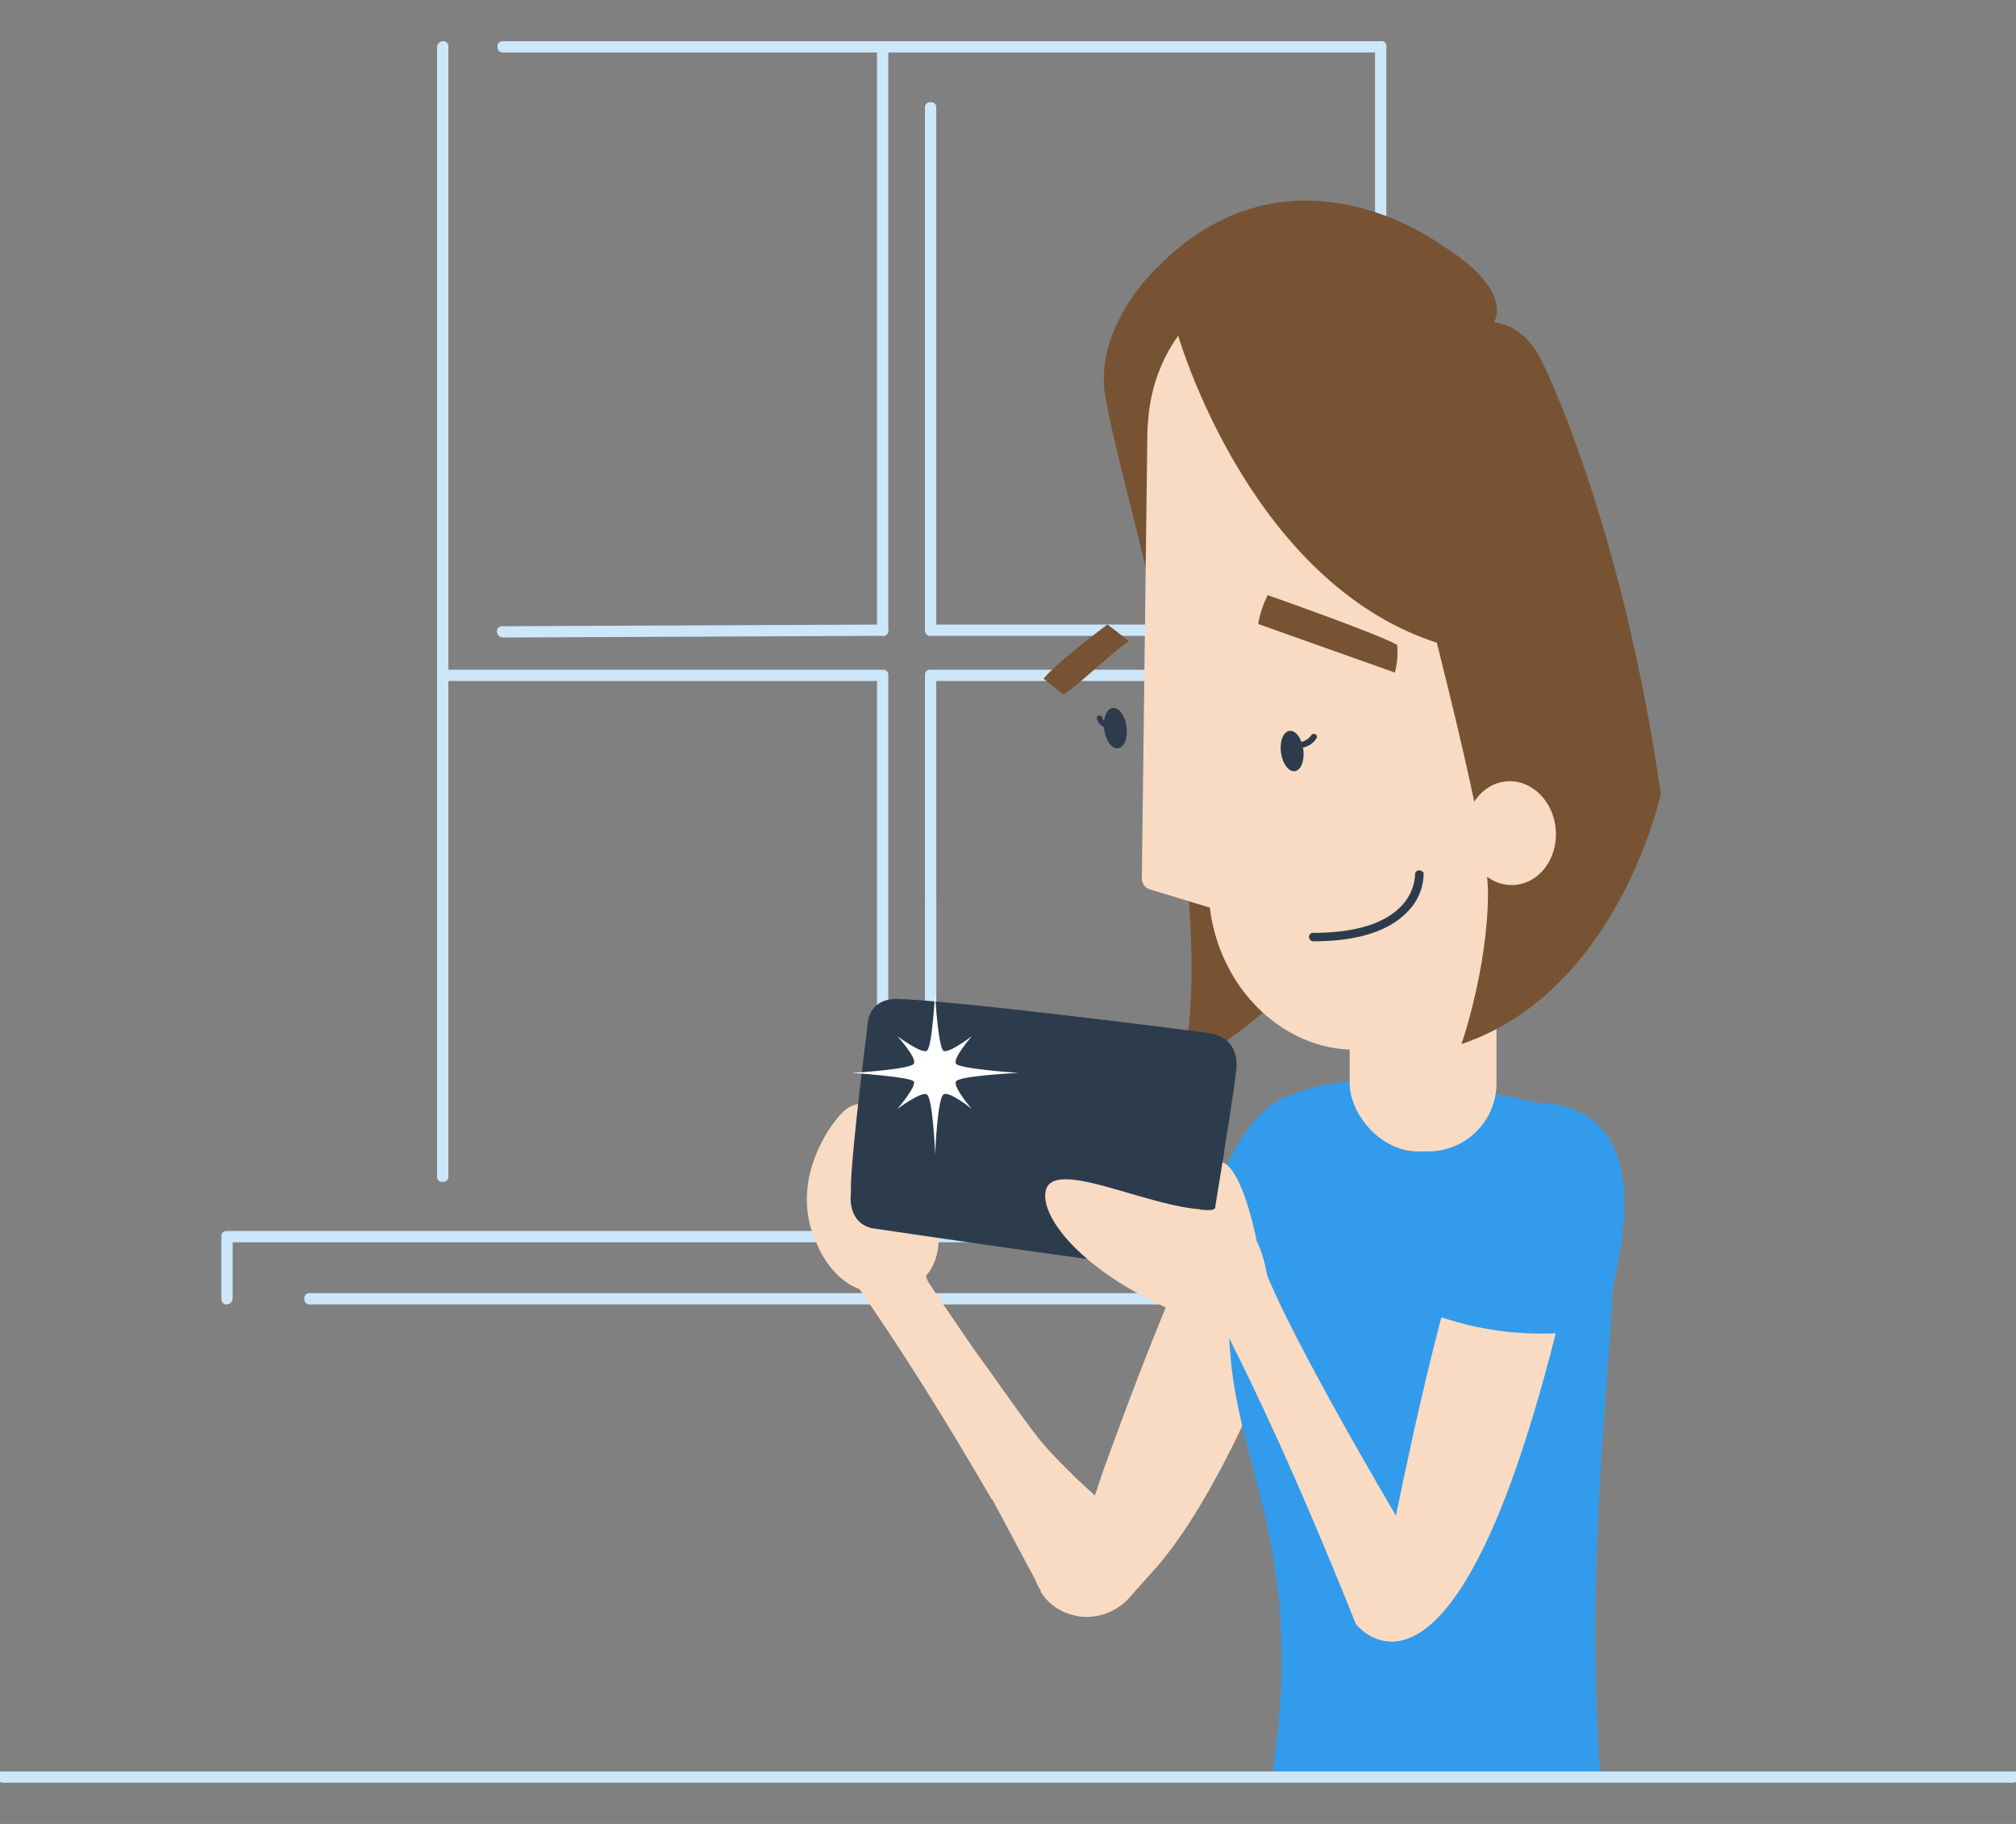 <svg id="Layer_1" data-name="Layer 1" xmlns="http://www.w3.org/2000/svg" viewBox="0 0 357 323"><rect x="0" y="0" width="357" height="323" fill="#808080" stroke="none"/><defs><clipPath id="clip-path"><path fill="none" d="M131.6 8.4h164.2v306.32H131.6z"/></clipPath><style>.cls-2{fill:#cce6fa}.cls-4{fill:#f8dbc2}.cls-5{fill:#339beb}.cls-6{fill:#775333}.cls-7{fill:#2d3c4d}</style></defs><path class="cls-2" d="M256.2 231H54.9a.9.9 0 01-1-1 .9.9 0 01.8-1h201.5a.9.9 0 011 .8v.2a.9.9 0 01-1 1zM164.8 219.5a.9.9 0 01-1-.8v-59.4a.9.9 0 01.8-1h.2a.9.9 0 011 1v59.2a.9.9 0 01-1 1zM78.4 209.3a.9.9 0 01-1-1V8.3a1.1 1.1 0 011-1 .9.9 0 011 1v200a.9.9 0 01-.8 1zM244.5 209.3a.9.9 0 01-1-1V8.3a1.1 1.1 0 011-1 .9.9 0 011 1v200a.9.9 0 01-.8 1z"/><path class="cls-2" d="M40.2 231a.9.9 0 01-1-1v-11a.9.9 0 01.8-1h223a.9.9 0 011 1 1.1 1.1 0 01-1 1H41.2v10a1.1 1.1 0 01-1 1zM243.3 112.6h-78.5a.9.9 0 01-1-1V19.1a.9.9 0 01.8-1h.2a.9.9 0 011 1v91.5h77.5a.9.9 0 011 .8v.2a.9.9 0 01-1 1zM164.8 182.9a.9.9 0 01-1-1v-62.3a.9.9 0 011-1h64.8a.9.9 0 011 1 .9.9 0 01-.8 1h-64v61.3a1.1 1.1 0 01-1 1z"/><path class="cls-2" d="M156.3 219.5a.9.9 0 01-1-1v-97.9H78.4a.9.9 0 01-1-.8v-.2a.9.9 0 011-1h77.9a.9.9 0 011 1v98.9a.9.9 0 01-.8 1zM89 112.9a1.1 1.1 0 01-1-1 .9.9 0 011-1l67.3-.3c.6-.1 1 .4 1 1a.9.9 0 01-1 1z"/><path class="cls-2" d="M156.3 112.6a1.1 1.1 0 01-1-1V8.4a1.1 1.1 0 011-1 .9.9 0 011 1v103.2a.9.9 0 01-1 1z"/><path class="cls-2" d="M244.5 9.3H89.1a.9.9 0 01-1-.8v-.2a.9.9 0 011-1h155.4a.9.9 0 011 1 .9.9 0 01-.8 1z"/><g clip-path="url(#clip-path)"><path class="cls-4" d="M237.8 204.3a10.5 10.5 0 00-8.9-5.8h-1.2a10.8 10.8 0 00-10 9.2c-4.8 8.2-11.9 23.8-22.5 53.2l-2 6H192a9.6 9.6 0 00-9.1 9 4.9 4.9 0 00-.1 1.2 9.6 9.6 0 001.5 4.6v.2a9.2 9.2 0 005.7 4.1 8.5 8.5 0 003.2.3 10.2 10.2 0 007-3.6l3.2-3.6c5.2-5.5 11.4-15 18.6-30.9 0 0 17.2-35.8 17-39.7a10.2 10.2 0 00-1.2-4.2z" id="Group_1" data-name="Group 1"/><path class="cls-4" d="M200.6 271.4c-1.1-1.9-4.9-4.8-9.9-9.5-1.8-1.8-3.8-3.7-5.8-6s-6.1-8.1-9.5-12.9l-2.6-3.6c-3-4.3-7.6-11.1-8.3-12.2s-.9-2.8-1.6-4.7l-.3-1.2a6.8 6.8 0 00-8.4-4.2l-1 .5h-.4l-.3.2h-.3l-.2.2-.3.2-.2.2-.3.3h-.1l-.3.3h-.1l-.3.4-.3.5a6.4 6.4 0 00-.4 4.7l.2.2v.2a6.3 6.3 0 002.1 3c4.3 6.3 11.7 17 23.6 37.5h.1l7.7 14.4.6 1.2h.1a6.5 6.5 0 001.5 1.8 9.8 9.8 0 006.7 2.7h.1a10.5 10.5 0 003-.5 9.9 9.9 0 006.3-6.6 10.1 10.1 0 00-.1-5.7 7.1 7.1 0 00-1-1.4z" id="Group_1-2" data-name="Group 1-2"/><path class="cls-5" d="M225.1 315.8l58.3-1.1c-4.6-63.7 11.1-112.8-4.5-117.8 0 0-48.9-13.5-54.2 1.8-20 57 9.7 57.3.4 117.1"/><rect class="cls-4" x="239" y="151.5" width="26" height="52.41" rx="12.1"/><path class="cls-6" d="M264.6 57s3.7-5.6-9.5-13.7c0 0-26.9-20.2-50.6 4.5 0 0-10.7 10.1-8.8 22.2 3 17.2 13.4 47.4 11.8 65.3 0 0 6.5 34.7 1.8 53.7 0 0 22.6-10.6 31.7-33 0 0 21.5-84.5 23.6-99z"/><path class="cls-4" d="M214.3 161.2c2.1 15.3 14.9 26.3 28.5 24.5s23.1-15.8 21.1-31.1L253.1 74c-2.1-15.2-14.9-26.2-28.5-24.4s-23.1 15.8-21.1 31.1z"/><path class="cls-4" d="M203.2 75.1l-1 80.4a2 2 0 001.4 2l12.2 3.7z"/><ellipse class="cls-7" cx="228.8" cy="133.1" rx="2" ry="3.6" transform="rotate(-7.5 228.021 132.93)"/><path class="cls-4" d="M147.9 198.5s-8.7 10.4-3.2 21.9c0 0 5.3 14.1 18.8 6 0 0 8.3-6.4-4-23.7-2.8-4-6.3-11.3-11.6-4.2z"/><path class="cls-7" d="M230.4 132.4a.5.5 0 01-.5-.5c0-.2.2-.5.4-.5a2.8 2.8 0 001.9-1.2.5.5 0 01.6-.2.4.4 0 01.4.4v.2a3.5 3.5 0 01-2.6 1.8zM218.9 189.7s1.2-6-5.1-6.8c0 0-43.1-5.6-54.9-6 0 0-5.1-.4-5.3 4.9 0 0-3.2 25.1-2.9 29.3 0 0-.9 5.3 3.7 6.4 0 0 47.8 7.1 54.4 7.4 0 0 4.4.7 5.1-4.4 0 0 3.6-19.8 5-30.8z"/><ellipse class="cls-7" cx="197.5" cy="128.9" rx="2" ry="3.6" transform="rotate(-7.6 197.86 128.826)"/><path class="cls-7" d="M196.1 128.9a2.2 2.2 0 01-1.8-1.4.5.5 0 01.8-.6.4.4 0 01.1.3c.1.1.4.9 1.1.7s.6 0 .6.3-.1.6-.3.6z"/><path class="cls-6" d="M250.5 61.8s5.8-3.2 8.4-3.9c0 0 9.1-4.4 14.2 6.2 0 0 14 27.9 21 76.5 0 0-7.5 34.9-35.3 44.3 0 0 4.7-13.5 4.7-26.9s-16.9-72.3-18.3-82.4c0 0-3.4-10.1 5.3-13.8z"/><ellipse class="cls-4" cx="267.5" cy="147.5" rx="8" ry="9.2" transform="rotate(-4.4 268.073 147.161)"/><path class="cls-6" d="M247 119.1l-24.2-8.6a18 18 0 011.7-5.1s19.4 6.8 22.9 8.8a13.6 13.6 0 01-.4 4.9zM199.9 113.6s-1.6-1.4-3.8-3c0 0-9.1 6.8-11.3 9.6 0 0 2.7 2.1 3.3 2.7s9.1-7.7 11.8-9.3zM207.6 52.1c-.3-3.6 12.4-7.2 12.4-7.2 20.1-7.5 32.3 2.7 32.3 2.7 13.5 12.2 13.2 33.6 13.2 33.6s-.2 17.5-10.8 32.7C221 103.2 208.5 59 208.5 59a40.8 40.8 0 01-.9-6.9z"/><path class="cls-7" d="M232.5 166.7a.8.8 0 01-.7-.8.7.7 0 01.7-.7c7.4 0 12.7-1.6 15.7-4.8a8.7 8.7 0 002.4-5.7.7.7 0 011-.5.7.7 0 01.5.4 9.7 9.7 0 01-2.8 6.8c-3.3 3.5-8.9 5.3-16.8 5.3z"/><path class="cls-5" d="M209.9 230.6s5.5-34.1 19.6-36.9c9.2-1.8 17.9 4.5 10.5 39.3 0 0-13.6 3.8-30.1-2.4z"/><path class="cls-4" d="M269.7 203.4s-6.8-12-22.5 65c0 0-21.9-36.9-24.3-46.8 0 0-12.2-8.8-12.2-.8.1 6.1 8.1 13.6 29.4 66.8 0 0 14.6 19.1 31.5-37.3 0 0 21.8-71.7-1.9-46.9z"/><path class="cls-5" d="M253.6 232.7s9.5-37.8 18.9-37.4 21.6 5.9 11.1 39.7c0 0-13.5 3.8-30-2.3z"/><path class="cls-4" d="M224.9 237.5s2.1-23.7-10.6-23.3c-9.7.3-27.6-9.4-29.1-3.4s11.7 20.7 39.7 26.7z"/><path class="cls-4" d="M213.3 207.5s-2.3 3 1 6.7a21.3 21.3 0 008.2 5.4s-3.8-19.9-9.2-12.1z"/><path class="cls-7" d="M216.8 203.9l-1.6 9.8s.4.9-2.7.5l-1.8-7.5z"/><path d="M165.6 175.6s-.5 10-1.5 10.5-5.2-2.6-5.2-2.6 3.6 3.9 2.9 4.9-10.9 1.6-10.9 1.6 10.3.7 10.9 1.5-2.9 4.9-2.9 4.9 4.1-3.1 5.2-2.6 1.5 10.6 1.5 10.6.4-10 1.5-10.6 5 2.6 5 2.6-3.4-3.9-2.8-4.9 11-1.5 11-1.5-10.3-.7-11-1.6 2.8-4.9 2.8-4.9-4.1 3.1-5 2.6-1.5-9-1.5-10.5z" fill="#fff" fill-rule="evenodd"/></g><path class="cls-2" d="M356.5 315.7H.5a1.1 1.1 0 01-1-1 .9.9 0 011-1h356a.9.9 0 011 1 1.1 1.1 0 01-1 1z"/></svg>